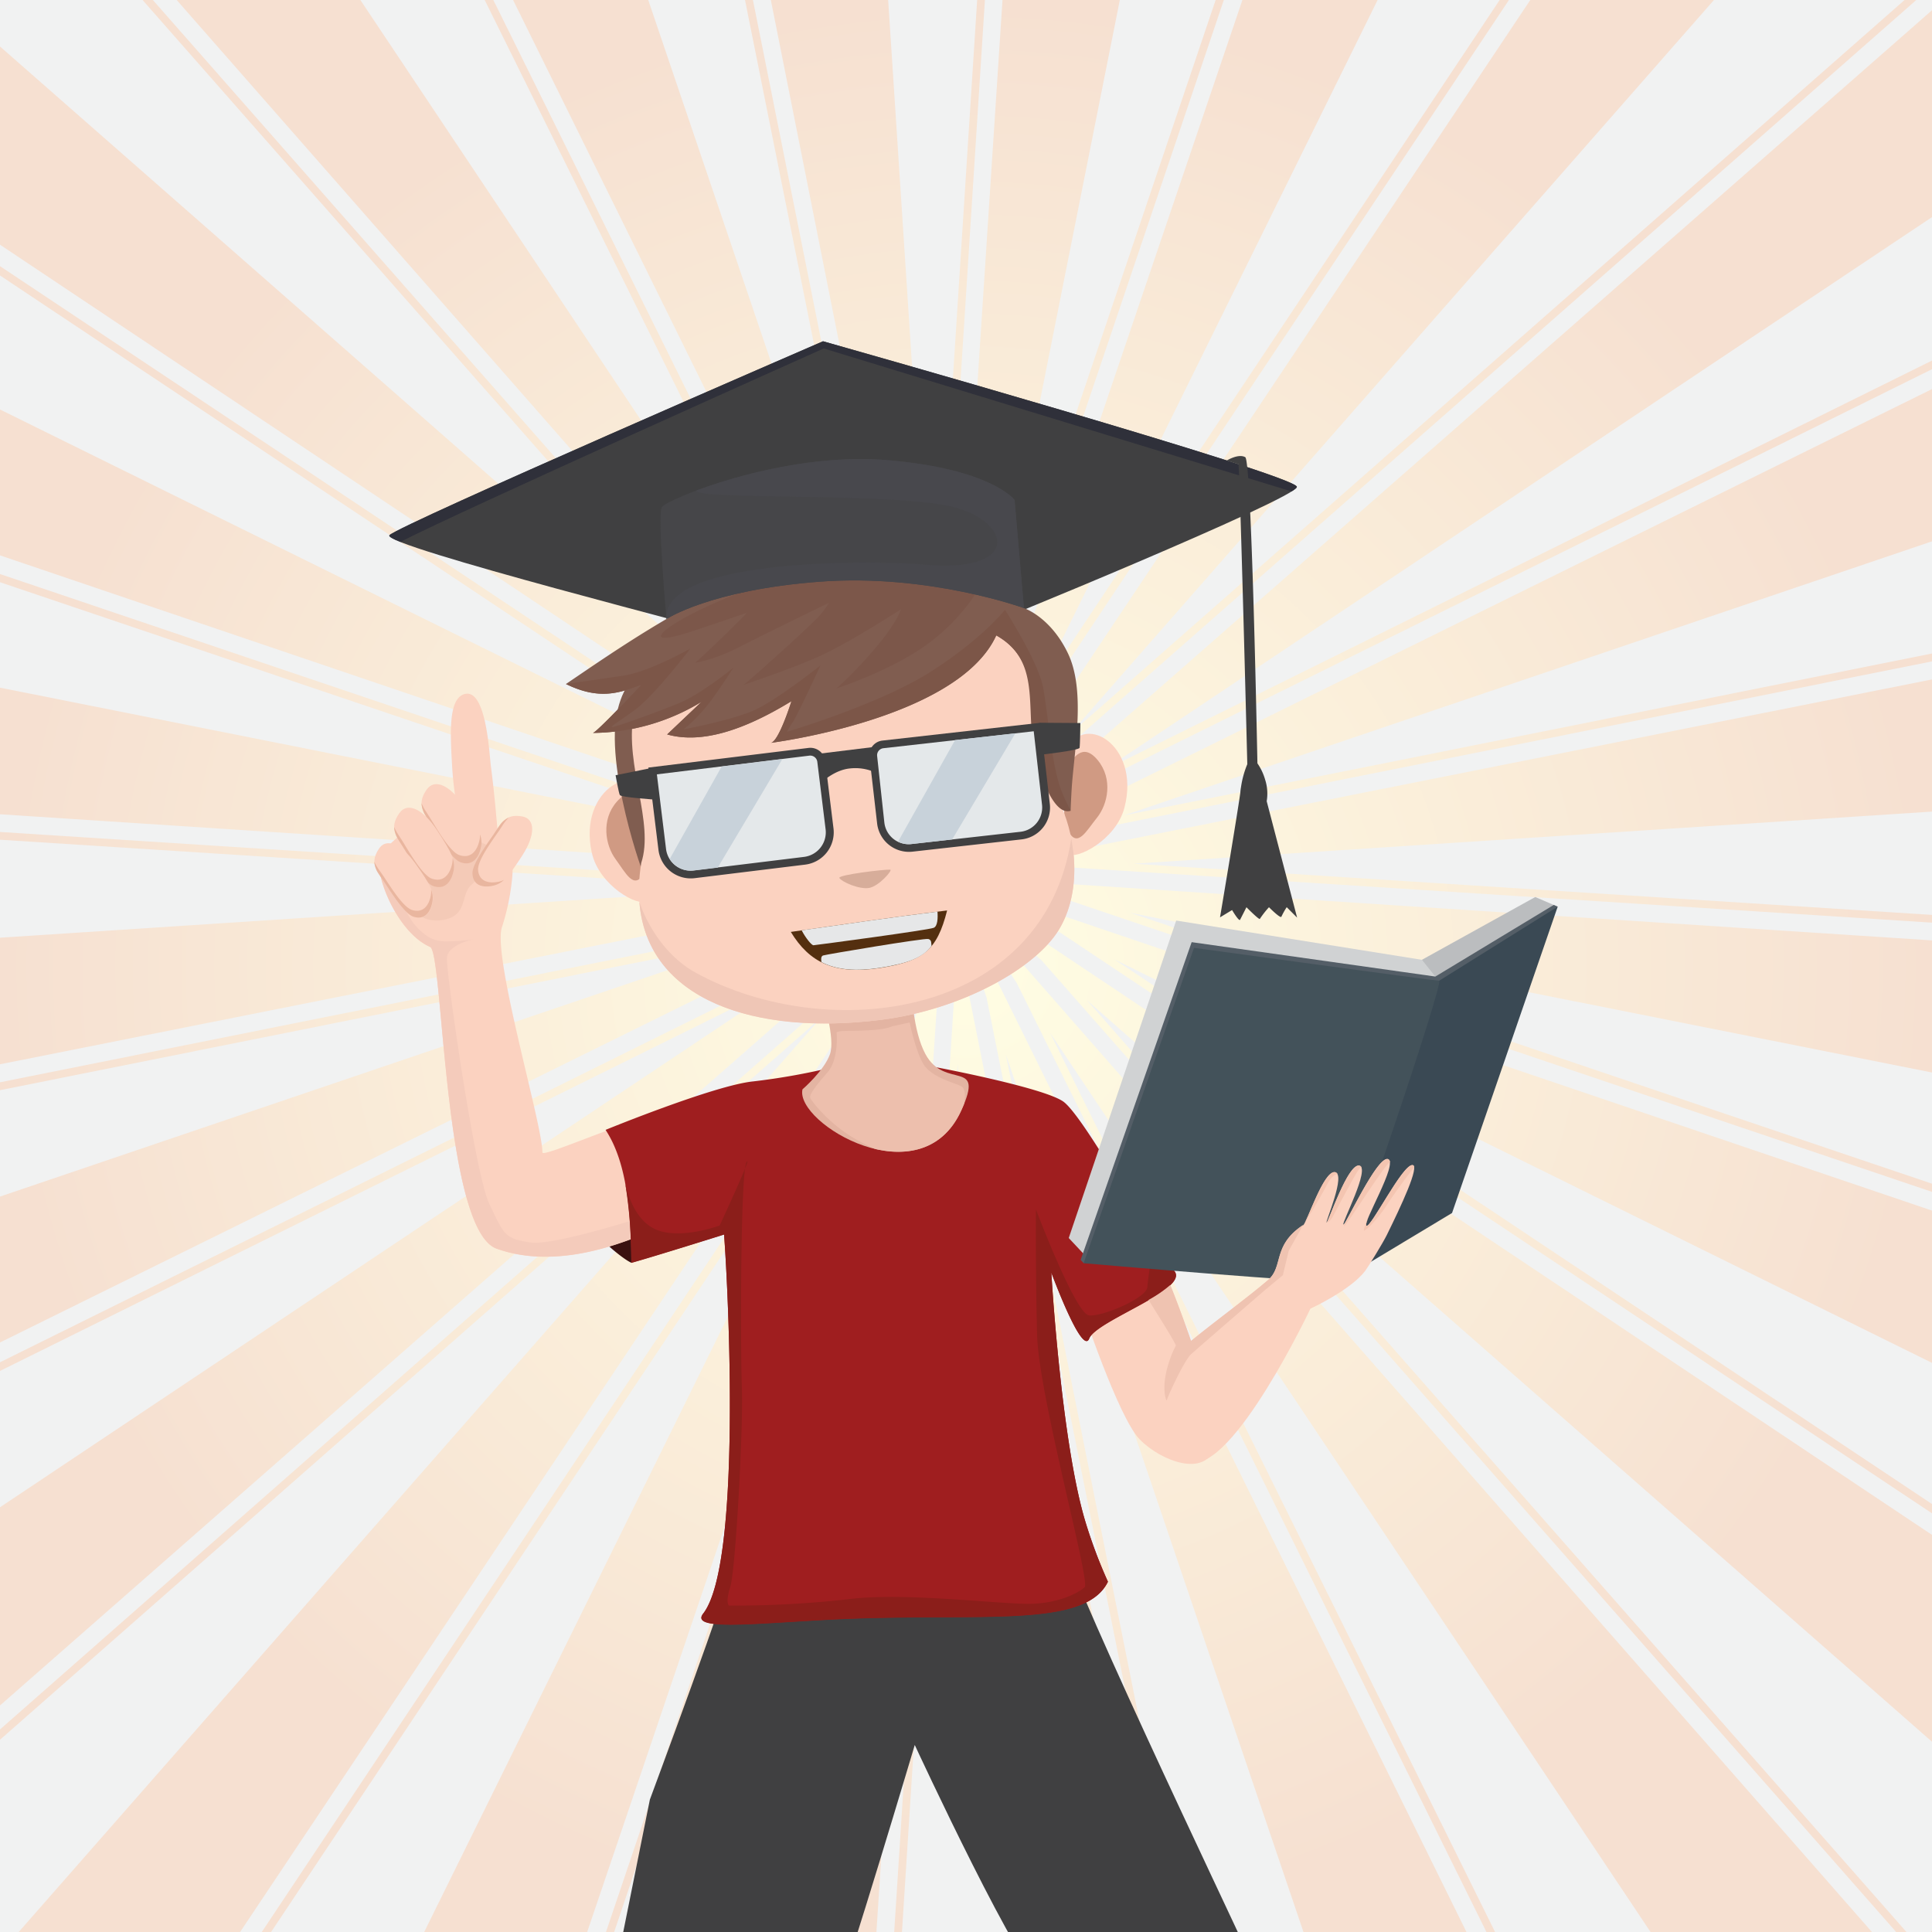 <svg xmlns="http://www.w3.org/2000/svg" xmlns:xlink="http://www.w3.org/1999/xlink" viewBox="0 0 500 500"><rect x="0" y="0" width="500" height="500" fill="#808080" stroke="none"/><defs><radialGradient id="a" cx="250" cy="250" r="250" gradientUnits="userSpaceOnUse"><stop offset="0.01" stop-color="#fffde3"/><stop offset="1" stop-color="#f6e0d1"/></radialGradient><clipPath id="b"><rect width="500" height="500" style="fill:none"/></clipPath></defs><title>student-signup-icon</title><g style="isolation:isolate"><rect width="500" height="500" style="fill:url(#a)"/><g style="clip-path:url(#b)"><g style="mix-blend-mode:soft-light"><polygon points="262.31 -146.88 244.65 -146.88 220.27 -146.88 232.46 39.91 241.47 178.02 250.4 38.81 262.31 -146.88" style="fill:#f1f2f2;fill-rule:evenodd"/><polygon points="244.65 226.7 256.84 39.91 269.04 -146.88 264.31 -146.88 252.49 37.54 242.49 193.53 244.65 226.7" style="fill:#f1f2f2;fill-rule:evenodd"/><polygon points="165.01 -138.72 147.96 -134.15 124.41 -127.83 184.53 49.43 228.98 180.5 201.57 43.73 165.01 -138.72" style="fill:#f1f2f2;fill-rule:evenodd"/><polygon points="244.65 226.7 208.08 43.12 171.52 -140.46 166.95 -139.23 203.26 41.95 233.97 195.22 244.65 226.7" style="fill:#f1f2f2;fill-rule:evenodd"/><polygon points="73.15 -105.65 57.86 -96.83 36.74 -84.63 140.7 71.03 217.56 186.13 155.68 61.11 73.15 -105.65" style="fill:#f1f2f2;fill-rule:evenodd"/><polygon points="244.65 226.7 161.82 58.84 78.98 -109.02 74.89 -106.66 156.85 58.96 226.19 199.06 244.65 226.7" style="fill:#f1f2f2;fill-rule:evenodd"/><polygon points="-7.03 -49.94 -19.51 -37.46 -36.75 -20.21 103.95 103.24 207.98 194.52 115.86 89.78 -7.03 -49.94" style="fill:#f1f2f2;fill-rule:evenodd"/><polygon points="244.65 226.7 121.19 86 -2.27 -54.7 -5.61 -51.36 116.43 87.4 219.66 204.78 244.65 226.7" style="fill:#f1f2f2;fill-rule:evenodd"/><polygon points="-70.05 24.63 -78.88 39.91 -91.07 61.03 76.79 143.87 200.9 205.11 84.81 127.78 -70.05 24.63" style="fill:#f1f2f2;fill-rule:evenodd"/><polygon points="244.65 226.7 88.98 122.75 -66.68 18.8 -69.05 22.89 84.75 125.33 214.84 211.99 244.65 226.7" style="fill:#f1f2f2;fill-rule:evenodd"/><polygon points="-111.63 112.96 -116.2 130.01 -122.51 153.57 61.07 190.13 196.8 217.17 64.65 172.52 -111.63 112.96" style="fill:#f1f2f2;fill-rule:evenodd"/><polygon points="244.65 226.7 67.38 166.58 -109.89 106.46 -111.11 111.02 63.96 170.17 212.05 220.21 244.65 226.7" style="fill:#f1f2f2;fill-rule:evenodd"/><polygon points="-128.93 209.05 -128.93 226.7 -128.93 251.09 57.86 238.9 195.97 229.88 56.76 220.96 -128.93 209.05" style="fill:#f1f2f2;fill-rule:evenodd"/><polygon points="244.65 226.7 57.86 214.51 -128.93 202.32 -128.93 207.04 55.48 218.87 211.48 228.87 244.65 226.7" style="fill:#f1f2f2;fill-rule:evenodd"/><polygon points="-120.77 306.34 -116.2 323.39 -109.89 346.94 67.38 286.82 198.45 242.37 61.68 269.78 -120.77 306.34" style="fill:#f1f2f2;fill-rule:evenodd"/><polygon points="244.65 226.7 61.07 263.27 -122.51 299.84 -121.28 304.4 59.9 268.09 213.17 237.38 244.65 226.7" style="fill:#f1f2f2;fill-rule:evenodd"/><polygon points="-87.7 398.2 -78.88 413.49 -66.68 434.61 88.98 330.66 204.08 253.8 79.06 315.67 -87.7 398.2" style="fill:#f1f2f2;fill-rule:evenodd"/><polygon points="244.65 226.7 76.79 309.54 -91.07 392.37 -88.71 396.46 76.91 314.5 217.01 245.16 244.65 226.7" style="fill:#f1f2f2;fill-rule:evenodd"/><polygon points="-31.99 478.38 -19.51 490.86 -2.27 508.11 121.19 367.4 212.47 263.38 107.73 355.5 -31.99 478.38" style="fill:#f1f2f2;fill-rule:evenodd"/><polygon points="244.65 226.7 103.95 350.16 -36.75 473.62 -33.41 476.96 105.35 354.92 222.73 251.69 244.65 226.7" style="fill:#f1f2f2;fill-rule:evenodd"/><polygon points="42.58 541.4 57.86 550.23 78.98 562.42 161.82 394.56 223.06 270.45 145.73 386.55 42.58 541.4" style="fill:#f1f2f2;fill-rule:evenodd"/><polygon points="244.65 226.7 140.7 382.37 36.74 538.04 40.84 540.4 143.28 386.61 229.94 256.51 244.65 226.7" style="fill:#f1f2f2;fill-rule:evenodd"/><polygon points="130.91 582.98 147.96 587.55 171.52 593.86 208.08 410.28 235.12 274.55 190.47 406.7 130.91 582.98" style="fill:#f1f2f2;fill-rule:evenodd"/><polygon points="244.65 226.7 184.53 403.97 124.41 581.24 128.97 582.46 188.12 407.39 238.16 259.3 244.65 226.7" style="fill:#f1f2f2;fill-rule:evenodd"/><polygon points="227 600.28 244.65 600.28 269.04 600.28 256.84 413.49 247.83 275.39 238.9 414.59 227 600.28" style="fill:#f1f2f2;fill-rule:evenodd"/><polygon points="244.65 226.7 232.46 413.49 220.27 600.28 224.99 600.28 236.81 415.87 246.82 259.87 244.65 226.7" style="fill:#f1f2f2;fill-rule:evenodd"/><polygon points="324.29 592.12 341.34 587.55 364.89 581.24 304.77 403.97 260.32 272.91 287.73 409.68 324.29 592.12" style="fill:#f1f2f2;fill-rule:evenodd"/><polygon points="244.65 226.7 281.22 410.28 317.79 593.86 322.35 592.64 286.04 411.45 255.33 258.18 244.65 226.7" style="fill:#f1f2f2;fill-rule:evenodd"/><polygon points="416.15 559.06 431.44 550.23 452.56 538.04 348.61 382.37 271.75 267.28 333.62 392.3 416.15 559.06" style="fill:#f1f2f2;fill-rule:evenodd"/><polygon points="244.65 226.7 327.49 394.56 410.32 562.42 414.41 560.06 332.45 394.44 263.11 254.35 244.65 226.7" style="fill:#f1f2f2;fill-rule:evenodd"/><polygon points="496.33 503.34 508.81 490.86 526.05 473.62 385.35 350.16 281.32 258.88 373.45 363.63 496.33 503.34" style="fill:#f1f2f2;fill-rule:evenodd"/><polygon points="244.65 226.7 368.11 367.4 491.57 508.11 494.91 504.76 372.87 366 269.64 248.63 244.65 226.7" style="fill:#f1f2f2;fill-rule:evenodd"/><polygon points="559.35 428.78 568.18 413.49 580.37 392.37 412.51 309.54 288.4 248.29 404.5 325.63 559.35 428.78" style="fill:#f1f2f2;fill-rule:evenodd"/><polygon points="244.65 226.7 400.32 330.66 555.99 434.61 558.35 430.52 404.56 328.07 274.46 241.41 244.65 226.7" style="fill:#f1f2f2;fill-rule:evenodd"/><polygon points="600.93 340.44 605.5 323.39 611.81 299.84 428.23 263.27 292.5 236.23 424.65 280.88 600.93 340.44" style="fill:#f1f2f2;fill-rule:evenodd"/><polygon points="244.65 226.7 421.92 286.82 599.19 346.94 600.41 342.38 425.34 283.23 277.25 233.2 244.65 226.7" style="fill:#f1f2f2;fill-rule:evenodd"/><polygon points="618.23 244.36 618.23 226.7 618.23 202.32 431.44 214.51 293.34 223.53 432.54 232.45 618.23 244.36" style="fill:#f1f2f2;fill-rule:evenodd"/><polygon points="244.65 226.7 431.44 238.9 618.23 251.09 618.23 246.36 433.82 234.54 277.82 224.54 244.65 226.7" style="fill:#f1f2f2;fill-rule:evenodd"/><polygon points="610.07 147.06 605.5 130.01 599.19 106.46 421.92 166.58 290.86 211.03 427.63 183.63 610.07 147.06" style="fill:#f1f2f2;fill-rule:evenodd"/><polygon points="244.65 226.7 428.23 190.13 611.81 153.57 610.59 149 429.4 185.31 276.13 216.03 244.65 226.7" style="fill:#f1f2f2;fill-rule:evenodd"/><polygon points="577.01 55.2 568.18 39.91 555.99 18.8 400.32 122.75 285.23 199.61 410.24 137.74 577.01 55.2" style="fill:#f1f2f2;fill-rule:evenodd"/><polygon points="244.65 226.7 412.51 143.87 580.37 61.03 578.01 56.94 412.39 138.91 272.3 208.24 244.65 226.7" style="fill:#f1f2f2;fill-rule:evenodd"/><polygon points="521.29 -24.97 508.81 -37.46 491.57 -54.7 368.11 86 276.83 190.03 381.57 97.91 521.29 -24.97" style="fill:#f1f2f2;fill-rule:evenodd"/><polygon points="244.65 226.7 385.35 103.24 526.05 -20.21 522.71 -23.55 383.95 98.48 266.58 201.72 244.65 226.7" style="fill:#f1f2f2;fill-rule:evenodd"/><polygon points="446.73 -88 431.44 -96.83 410.32 -109.02 327.49 58.84 266.24 182.95 343.57 66.86 446.73 -88" style="fill:#f1f2f2;fill-rule:evenodd"/><polygon points="244.65 226.7 348.6 71.03 452.56 -84.63 448.47 -87 346.02 66.8 259.36 196.89 244.65 226.7" style="fill:#f1f2f2;fill-rule:evenodd"/><polygon points="358.39 -129.58 341.34 -134.15 317.79 -140.46 281.22 43.12 254.18 178.85 298.83 46.7 358.39 -129.58" style="fill:#f1f2f2;fill-rule:evenodd"/><polygon points="244.65 226.7 304.77 49.43 364.89 -127.83 360.33 -129.06 301.18 46.01 251.15 194.1 244.65 226.7" style="fill:#f1f2f2;fill-rule:evenodd"/></g></g><path d="M190.19,403.13c-.69,5.28-22,62.59-22,62.59l-10,49.71s54.95,8.89,58,1.88,20.55-65.71,20.55-65.71,28.7,61.95,33.41,61.44,53.67-4.91,52-9.07S271.29,397.32,274.5,396.11,190.19,403.13,190.19,403.13Z" style="fill:#404041;fill-rule:evenodd"/><path d="M161.85,297.66c-.8.51-13,9.3-13,12.66s6.69,10.54,10,13.29,4.53,3.18,4.53,3.18a12.85,12.85,0,0,0,3.7-11C166.25,308.6,161.85,297.66,161.85,297.66Z" style="fill:#3a1110;fill-rule:evenodd"/><path d="M129.84,240.16a60.22,60.22,0,0,0,2.75-13.39c.51-6.86-1.85-8.79-3.84-12.11h0c-.16-1.45-.71-8.78-1.71-16.38-.41-3.14-1.18-20.34-6.88-18.64-4.1,1.23-3.64,9.91-3.19,18a91.49,91.49,0,0,0,1.12,10.23c-5,.79-11.43,5.35-16.69,10.15-3.8,3.46-3.79,5-2.86,8.94,1.48,6.24,6.35,15.31,12.79,18.14,3.4,1.5,3.42,73.14,17.18,78.07,18,6.46,37.72-4.2,38.39-3.64,12.32-5.86,9.62-13.68,6.47-31-2.9-2.51-33.09,11.45-33,9.72C140.5,291.47,127.61,248.29,129.84,240.16Z" style="fill:#fbd2c0;fill-rule:evenodd"/><path d="M119,211.77a45.5,45.5,0,0,1,4.23,5.28c.63,1.23,3.88,1.23,3.7,3.38s-2.29,6.36-4.8,8.44-1.52,6.15-4.56,8.13-8.44,1.55-10.15-1.32-4.33-7.49-1-12S119,211.77,119,211.77Z" style="fill:#f4cab7;fill-rule:evenodd"/><path d="M98.31,221.92c-.5,1.41-.26,2.83.24,5,1.48,6.24,6.35,15.31,12.79,18.14,3.4,1.5,3.42,73.14,17.18,78.07,18,6.46,37.72-4.2,38.39-3.64a21.68,21.68,0,0,0,4.94-3.1c.4-2,.66-3.34.71-3.39s-28.43,9.56-35.3,8.55-6.85-2.24-10.6-9.91-11.27-60.43-11-63.78,6.66-4.78,7-4.78a48.73,48.73,0,0,1-7.61.53c-3.13-.1-5.05-1.33-7.65-4.2S98.32,222,98.31,221.92Z" style="fill:#f4cbbb;fill-rule:evenodd"/><path d="M279.41,336.61c.56,1.78,10,30.21,15.54,35.9s17.19,10,19.4,1.82-14.27-50.11-14.44-47.95S279.41,336.61,279.41,336.61Z" style="fill:#fbd2c0;fill-rule:evenodd"/><path d="M156.72,292.41c5.86,8.9,6.49,22.43,6.67,34.38,6.3-1.76,24-7.33,24-7.33,1.17,15.67,4.54,85.33-5.4,98.11-3.91,5,17,2.08,38.83,1.3,34.63-1.25,60.19,2.25,65.91-9.55a129.47,129.47,0,0,1-5.7-15.09c-6.4-20.73-8.95-64.93-8.95-64.93s8,21.75,9.81,17.08,26.08-12.71,22-17.5S280.58,288.65,275.06,285s-32.6-8.76-32.6-8.76c-5.16,9.73-19.57,8.25-26.07-.26a172.22,172.22,0,0,1-21.49,3.89C184.92,280.87,156.72,292.41,156.72,292.41Z" style="fill:#9f1e1f;fill-rule:evenodd"/><path d="M161.56,305v0Zm.22,1.13a123.68,123.68,0,0,1,1.61,20.71c6.3-1.76,24-7.33,24-7.33,1.17,15.67,4.54,85.33-5.4,98.11-3.91,5,17,2.08,38.83,1.3,34.63-1.25,60.19,2.25,65.91-9.55a129.47,129.47,0,0,1-5.7-15.09c-6.4-20.73-8.95-64.93-8.95-64.93s8,21.75,9.81,17.08,26.08-12.71,22-17.5a39.74,39.74,0,0,1-2.45-3.54c-1.78-.66-3.29-1.18-3.29-1.18s-1,6.08-1.22,8.9-11.53,7.65-15.06,7.32S268.1,313,268.1,313s-.12,16.78.3,32.51,13.86,63.83,12.31,65.26-6.5,4.08-13.75,4.3-32.79-3.07-47.31-1.21a259.62,259.62,0,0,1-31,1.65s-1-.64.35-4.85,3.39-40.92,3-51.35-.39-56.52,1.24-58.61-7,16.47-7,16.47-10.49,3.88-16.76.9C164.26,315.62,162.38,308.86,161.78,306.08Z" style="fill:#8b1e1a;fill-rule:evenodd"/><path d="M212.86,255.82c-.05,2.94,3.45,12.86,1.9,17.1s-7.08,9-7.08,9c-2,8.78,30.72,28.34,41.11,5.45,6.19-13.63-4.21-5.12-9.3-14.59-3.28-6.09-3.53-16.4-3.53-16.4Z" style="fill:#e3b4a2;fill-rule:evenodd"/><path d="M226.42,297.33c8.51,2,17.7.34,22.37-10,.27-.58.5-1.13.71-1.64.42-2.27.24-4.1-.78-4.59-2.1-1-7.64-2.35-9.7-5.65s-3.6-10.84-3.6-10.84l-4.52,1c-2.5,1.19-9.47,1.15-12,1.19s-2.39.49-2.39.49.67,6.81-2.39,10.29-4.61,5.66-4.45,6.45,4.91,6.81,11.38,10.54A50,50,0,0,0,226.42,297.33Z" style="fill:#edbfad;fill-rule:evenodd"/><path d="M275.66,195c4-11.28,19.67-2.61,15.35,14-2.21,8.5-12.61,13.61-14.49,12S275.66,195,275.66,195Z" style="fill:#fbd2c0;fill-rule:evenodd"/><path d="M276.43,198c1.18-1.32,3.63-6.16,7.65-1.28s2.63,11.41-.19,14.91-5,7.88-7.42,3.49S276.43,198,276.43,198Z" style="fill:#d09a83;fill-rule:evenodd"/><path d="M169,207.29c-3.57-11.41-19.56-3.32-15.84,13.4,1.9,8.58,12.11,14.06,14,12.48S169,207.29,169,207.29Z" style="fill:#fbd2c0;fill-rule:evenodd"/><path d="M167.25,209c-1.13-1.36-3.41-6.29-7.59-1.56s-3,11.31-.35,14.91,4.74,8.06,7.29,3.75S167.25,209,167.25,209Z" style="fill:#d09a83;fill-rule:evenodd"/><path d="M175.67,173.5c-3,2-12.22-4.34-15.81,10.14s6.86,43.83,6.74,42.5S175.67,173.5,175.67,173.5Z" style="fill:#805d50;fill-rule:evenodd"/><path d="M272.53,182c2,20.45-1.76,20,2.23,26.9,3.68,8.31,5.3,21.86-.76,31.76s-25.07,20.61-45.93,23.25c-36.68,4.64-67.37-7.52-62.12-40.57,3.44-10.45-4.26-25.1-2-38.3C170.81,145.94,268.81,143.38,272.53,182Z" style="fill:#fbd2c0;fill-rule:evenodd"/><path d="M277.25,217h0c0,.17.51,3.17.6,4.1h0v.09c.62,6.55-.28,13.66-3.86,19.5-6.07,9.9-25.07,20.61-45.93,23.25-32.7,4.14-60.64-5.08-62.6-30.56.1.3,3.81,12.46,14.69,18.41C214.14,270.37,270.06,263.7,277.25,217Z" style="fill:#efc6b6;fill-rule:evenodd"/><path d="M191.57,165.17c-2.93-1.23-93.18-24-90.78-26.66S213,88.32,213,88.32,335.69,123,335.63,126s-81.61,36.5-83.09,36.77S191.57,165.17,191.57,165.17Z" style="fill:#404041;fill-rule:evenodd"/><path d="M103.62,140.25c-2.06-.82-3.12-1.43-2.83-1.74C103.19,135.91,213,88.32,213,88.32S335.69,123,335.63,126c0,.22-.48.63-1.37,1.18l-121.08-37S118.71,132.42,103.62,140.25Z" style="fill:#2f303a;fill-rule:evenodd"/><path d="M257.83,164.44c-10.12,22.26-61,28.14-58.35,27.81,2.07-.26,5.35-10.79,5.35-10.79-12.19,7.47-23.24,11.13-32.17,8.61l8.91-8.45a54.8,54.8,0,0,1-28.14,8.06c.88,0,12.54-12.44,12.54-12.44-5.3,1.91-10.59,4.16-19.5-.22,25.95-17.56,82.32-57.92,118.53-19.64,0,0,6.87,2.24,11.4,11.74s1.74,24.29,1,34.26c-.2,2.94-.32,6.37-.32,6.37-2.07-.18-7.08-9.79-7.45-11C265.69,186.32,270.52,171.54,257.83,164.44Z" style="fill:#805d50;fill-rule:evenodd"/><path d="M254.46,150.48a51.58,51.58,0,0,1-13.79,15.74c-9.5,7.24-24.6,12.09-24.15,11.92a108.41,108.41,0,0,0,11.88-12.68c4.25-5.48,4.74-7.77,4.74-7.77s-12.43,8.08-20.18,11.73-21.25,8-20.72,7.93,16.25-14.28,18.86-17a20,20,0,0,0,3.43-4.35s-17,8.26-23.44,11.58-11.9,4.12-11.19,3.86,13.86-13,13.28-12.81-8.69,3-14.64,4.93c-25.46,8.23,19.4-20.21,56-17.89C251.06,146.75,254.46,150.48,254.46,150.48Z" style="fill:#7c574a;fill-rule:evenodd"/><path d="M257.83,164.44c-10.12,22.26-61,28.14-58.35,27.81,2.07-.26,5.35-10.79,5.35-10.79-12.19,7.47-23.24,11.13-32.17,8.61l8.91-8.45a54.8,54.8,0,0,1-28.14,8.06c.88,0,12.54-12.44,12.54-12.44-5.3,1.91-10.59,4.16-19.5-.22l14.92-2.17c6.66-1,17.26-7,17.26-7s-9.4,12.3-14.39,15.91-6.47,4.35-5.76,4.39,11.64-3.85,17.34-6.22,13.94-9.11,13.94-9.11-5,8-8.16,11.42a40.23,40.23,0,0,1-4.67,4.51s12.49-2.33,18.37-5,17-11.53,17-11.53-5.7,12.44-7.16,14.71a15.32,15.32,0,0,0-1.45,2.44s24-7.07,37.37-15.66,19-15.9,19-15.9,8.59,13.31,9.88,20.13,2.19,20.62,4.9,27.12a50.32,50.32,0,0,0,2.25,4.76c-4.28,1.38-7.53-8.64-8.64-12.12C264.51,185.16,270.52,171.54,257.83,164.44Z" style="fill:#7c5648;fill-rule:evenodd"/><path d="M265,157.38c-.24-2.66-2.43-28-2.43-28s-6-8.06-33.08-10.31-57,10.15-58.21,12.19,1.2,28.94,1.2,28.94,11.36-7.52,39.66-9.66S265,157.38,265,157.38Z" style="fill:#464649;fill-rule:evenodd"/><path d="M265,157.38c-.24-2.66-2.43-28-2.43-28s-6-8.06-33.08-10.31c-18.39-1.54-38.13,3.71-49.26,7.87-.46,2.64,53.41.26,67.64,4.58s15.59,16.88-8.82,14.58c-9.17-.87-67.66-2.4-66.57,14.1,0,0,11.36-7.52,39.66-9.66S265,157.38,265,157.38Z" style="fill:#48484d;fill-rule:evenodd"/><polygon points="374.88 267.07 367.98 248.4 397.32 232.15 403.13 234.64 385.1 265.84 374.88 267.07" style="fill:#bbbdbf;fill-rule:evenodd"/><path d="M372.14,262.6c0-.88.38-8.56.38-8.56L368,248.4,304.4,238.24,276.59,320.4l5.31,5.66,39.49-1.85Z" style="fill:#d0d2d3;fill-rule:evenodd"/><path d="M283.79,325.38c-.29.15-3.32,1.54-3.32,1.54l-.8-.86,28.73-82.23,63.07,8.9,30.64-18.53,1,.44s-43.55,53.12-42.43,53.5S283.79,325.38,283.79,325.38Z" style="fill:#545e67;fill-rule:evenodd"/><polygon points="362.01 262.15 372.46 253.81 403.13 234.64 375.79 313.92 346.33 331.64 362.01 262.15" style="fill:#3a4954;fill-rule:evenodd"/><path d="M309,245.3l-28.56,81.62s64.37,5.58,65.86,4.72,27.6-77.8,26.13-77.83S309,245.3,309,245.3Z" style="fill:#43525a;fill-rule:evenodd"/><path d="M328.24,331.24c-9.9,8.62-32.69,23.74-31.95,29.22,1,7.18.66,15.56,11.77,18s31.07-39.77,31.07-39.77,10.4-4.8,14.16-9.76c.82-1.09,4.61-7.26,5.62-9.32,3.6-7.32,8.69-18.06,6.59-18.09-2.65,0-10.69,16.24-11.87,15.71S362,300.91,359.2,300s-11,17.21-11.52,16.89,7.06-14.65,4.1-15.23-8,14.62-8.45,14.71,5.12-12.59,2.15-13-7.24,13.06-8.23,13.72C329.22,322.36,332.23,327.76,328.24,331.24Z" style="fill:#fbd2c0;fill-rule:evenodd"/><path d="M366,302.09c0-.37-.19-.57-.48-.57-2.65,0-10.69,16.24-11.87,15.71-.23-.11,0-.84.41-2h0s-1.32,3-1.06,3.23,3.49-2.81,5.95-6.65,7-9.72,7.05-9.77Zm-6.28-1.31c-.93,0-11.06,16.1-11.87,16.58-.2.11.28-.86,1.08-2.41,2.5-4.58,8.1-15.68,10.29-15a.81.81,0,0,1,.5.79Zm-7.35,1.36a.75.75,0,0,0-.57-.49c-3-.59-8,14.62-8.45,14.71,0,0,.55,0,1.23-.94s6.79-13.17,7.57-13.26l.22,0Zm-6.19,1.73s-1.33-.08-2.82,2.85-5.64,9.71-5.78,9.93c1.37-2.35,5.19-13.72,7.92-13.32A.87.87,0,0,1,346.16,303.87Z" style="fill:#f4c5b1;fill-rule:evenodd"/><path d="M167.79,198.65l41.47-5.09a3.87,3.87,0,0,1,4.3,3.36l2.15,17.49a8.42,8.42,0,0,1-7.31,9.35l-28.64,3.51a8.42,8.42,0,0,1-9.35-7.31Z" style="fill:#404041;fill-rule:evenodd"/><path d="M170,200.4l2.37,19.32a6.38,6.38,0,0,0,7.1,5.55l28.65-3.51a6.41,6.41,0,0,0,5.55-7.11l-2.15-17.48a1.85,1.85,0,0,0-2.06-1.61Z" style="fill:#e4e8ea;fill-rule:evenodd"/><path d="M173.32,222.3a6.4,6.4,0,0,0,6.19,3l6.24-.76c5.27-8.84,12.11-20.32,16.72-28.09l-15.71,1.93Z" style="fill:#c8d2da;fill-rule:evenodd"/><path d="M269.28,187.05l-40.91,4.61a3.81,3.81,0,0,0-3.36,4.2L227,213.12a8.3,8.3,0,0,0,9.14,7.29l28.27-3.18a8.3,8.3,0,0,0,7.29-9.14Z" style="fill:#404041;fill-rule:evenodd"/><path d="M267.53,189.25l2.15,19.06a6.32,6.32,0,0,1-5.55,6.95l-28.26,3.18a6.32,6.32,0,0,1-7-5.55L227,195.64a1.83,1.83,0,0,1,1.61-2Z" style="fill:#e4e8ea;fill-rule:evenodd"/><path d="M246.42,217.25l-10.55,1.19a6.33,6.33,0,0,1-3.46-.61l14.76-26.29,15.6-1.76C258.2,197.48,251.58,208.6,246.42,217.25Z" style="fill:#c8d2da;fill-rule:evenodd"/><path d="M268.25,188.11l1,7.23s10-1.14,10.14-1.8.21-6.42.21-6.42l-10.42-.07Z" style="fill:#404041;fill-rule:evenodd"/><path d="M169.41,199.65l.45,7.31s-9.15-.59-9.45-1.2-1.1-5.13-1.1-5.13l8.86-1.79Z" style="fill:#404041;fill-rule:evenodd"/><path d="M226.45,199.87a12.54,12.54,0,0,0-6.46-1c-3.87.37-6.79,3.23-6.78,3s-1.1-6.83-1.1-6.83l14.09-1.73Z" style="fill:#404041;fill-rule:evenodd"/><path d="M245.11,235.63c-13.21,1.59-27.21,3.65-40.45,5.55,4.79,7.88,11.29,11.23,23.37,9.28C238.89,248.7,242.5,246,245.11,235.63Z" style="fill:#542f0f;fill-rule:evenodd"/><path d="M212.6,249c3.9,2,8.83,2.49,15.43,1.42,6.86-1.11,10.72-2.51,13.05-5.61-.13-.6.15-1.52-.83-1.8s-26.49,4-27.26,4.27C212.46,247.51,212.45,248.22,212.6,249Z" style="fill:#e6e7e8;fill-rule:evenodd"/><path d="M242.62,235.93c-11.53,1.43-23.58,3.18-35.15,4.84.95,1.86,2.57,3.91,3.07,3.86,1.41-.15,29.55-3.9,31.09-4.51C242.67,239.71,242.74,237.57,242.62,235.93Z" style="fill:#e6e7e8;fill-rule:evenodd"/><path d="M127.31,216.55c-2.62,3.72-5.2,7.58-5,9.63.26,3,2.73,3.55,5.27,3s4.08-2.34,7.56-7.73,3.4-9.52.05-10.15C130.59,210.47,129.68,213.21,127.31,216.55Z" style="fill:#fbd2c0;fill-rule:evenodd"/><path d="M129,228.2c-2.54.5-5-.08-5.27-3-.15-1.63,1.45-4.41,3.44-7.35.3-.45.62-.91.93-1.36l.65-.92c.47-.67.89-1.31,1.28-1.91a13.74,13.74,0,0,1,1.59-2.06,6.09,6.09,0,0,0-2.43,2.19c-.42.58-.83,1.23-1.29,1.91l-.17.26-.25.36a2.83,2.83,0,0,1-.2.28c-.2.3-.41.59-.62.89-2.39,3.43-4.56,6.86-4.39,8.74.26,3,2.73,3.55,5.27,3a5.72,5.72,0,0,0,2.89-1.51A5.75,5.75,0,0,1,129,228.2Z" style="fill:#e9b69f;fill-rule:evenodd"/><path d="M217.23,227.23c.64,1,5.1,3,7.68,2.57s6.27-4.73,5.46-4.74C228.62,225,216.73,226.42,217.23,227.23Z" style="fill:#d7ad9a;fill-rule:evenodd"/><path d="M112.08,214.18c2.47,4.13,5.12,8.27,7.18,9,3,1,4.6-1.13,5.19-3.8s-.52-4.95-4.26-10.62-7.75-7.35-9.79-4.39C107.59,208.42,109.86,210.47,112.08,214.18Z" style="fill:#fbd2c0;fill-rule:evenodd"/><path d="M124.08,217.49c-.59,2.68-2.22,4.82-5.19,3.81-1.64-.56-3.65-3.3-5.65-6.47-.31-.49-.61-1-.92-1.49l-.61-1c-.45-.75-.89-1.42-1.3-2.07a14.17,14.17,0,0,1-1.32-2.41,6.47,6.47,0,0,0,1.09,3.29c.38.65.83,1.33,1.29,2.06l.18.28.24.4c.07.1.13.2.19.3.2.33.39.66.59,1,2.3,3.78,4.69,7.35,6.59,8,3,1,4.6-1.13,5.19-3.8a6.06,6.06,0,0,0-.22-3.45A6.09,6.09,0,0,1,124.08,217.49Z" style="fill:#e9b69f;fill-rule:evenodd"/><path d="M105,220.29c2.47,4.13,5.12,8.27,7.18,9,3,1,4.6-1.13,5.19-3.81s-.52-4.94-4.26-10.61-7.75-7.36-9.79-4.39C100.5,214.52,102.77,216.58,105,220.29Z" style="fill:#fbd2c0;fill-rule:evenodd"/><path d="M117,223.6c-.59,2.67-2.22,4.82-5.19,3.81-1.64-.56-3.65-3.3-5.65-6.47-.31-.49-.61-1-.92-1.49l-.61-1c-.45-.75-.9-1.43-1.3-2.07A14.56,14.56,0,0,1,102,214a6.5,6.5,0,0,0,1.09,3.29c.38.65.83,1.32,1.29,2.06l.18.28.24.39c.07.1.13.21.19.31l.59,1c2.3,3.78,4.69,7.34,6.59,8,3,1,4.6-1.13,5.19-3.81a6,6,0,0,0-.22-3.44A6.17,6.17,0,0,1,117,223.6Z" style="fill:#e9b69f;fill-rule:evenodd"/><path d="M100,229c2.5,3.84,5.17,7.69,7.16,8.29,2.87.86,4.34-1.25,4.81-3.82s-.68-4.68-4.44-9.95-7.65-6.73-9.49-3.83C95.46,223.65,97.7,225.53,100,229Z" style="fill:#fbd2c0;fill-rule:evenodd"/><path d="M111.5,231.7c-.47,2.57-1.94,4.67-4.81,3.82-1.59-.48-3.6-3-5.61-6l-.93-1.39-.62-.94c-.45-.69-.9-1.32-1.32-1.92a14,14,0,0,1-1.34-2.25A6.14,6.14,0,0,0,98,226.15c.38.61.83,1.24,1.31,1.92l.17.26c.09.12.17.24.25.37l.19.28.6.91c2.32,3.52,4.73,6.83,6.56,7.38,2.87.86,4.34-1.25,4.81-3.82a5.78,5.78,0,0,0-.34-3.27A6,6,0,0,1,111.5,231.7Z" style="fill:#e9b69f;fill-rule:evenodd"/><path d="M317.5,119.18s3-1.86,4.77-.86c1.49.86,2.79,61.27,3.15,79.23a14.37,14.37,0,0,1,2,4.24,11.74,11.74,0,0,1,.4,5.56l7.87,30.13-2.69-2.7a19.39,19.39,0,0,0-1.37,2.45c-.18.62-3.22-2.44-3.22-2.44a24.26,24.26,0,0,0-2.35,3c-.09.44-3.48-3-3.48-3s-1.37,2.71-1.65,3.24-2.07-2.51-2.07-2.51l-3.12,1.89s4.35-25.76,5.26-32.3a10.3,10.3,0,0,1,.16-1.34,24.92,24.92,0,0,1,1.64-6c-.44-17.72-2-77.52-2.3-77.63Z" style="fill:#404041;fill-rule:evenodd"/><path d="M302.83,351.65a27.33,27.33,0,0,0-1.24,4.65c-.69,4.14.32,6.72.42,6s4.43-10.17,6.22-11.81l.89-.79c4-3.52,18.2-15.79,18.2-15.79l3.61-3,1.07-.88,1.52-6.33,3.73-6.7c-7.7,5.09-5.25,10.27-8.56,13.75a6.25,6.25,0,0,1-.45.44c-5,4.32-13.16,10.27-20,15.83-1.87-5.45-3.82-10.64-5.36-14.47a31.88,31.88,0,0,1-5.64,3.88c3.2,5.07,7.23,11.57,7.07,11.84A22.2,22.2,0,0,0,302.83,351.65Z" style="fill:#efc3b1;fill-rule:evenodd"/></g></svg>